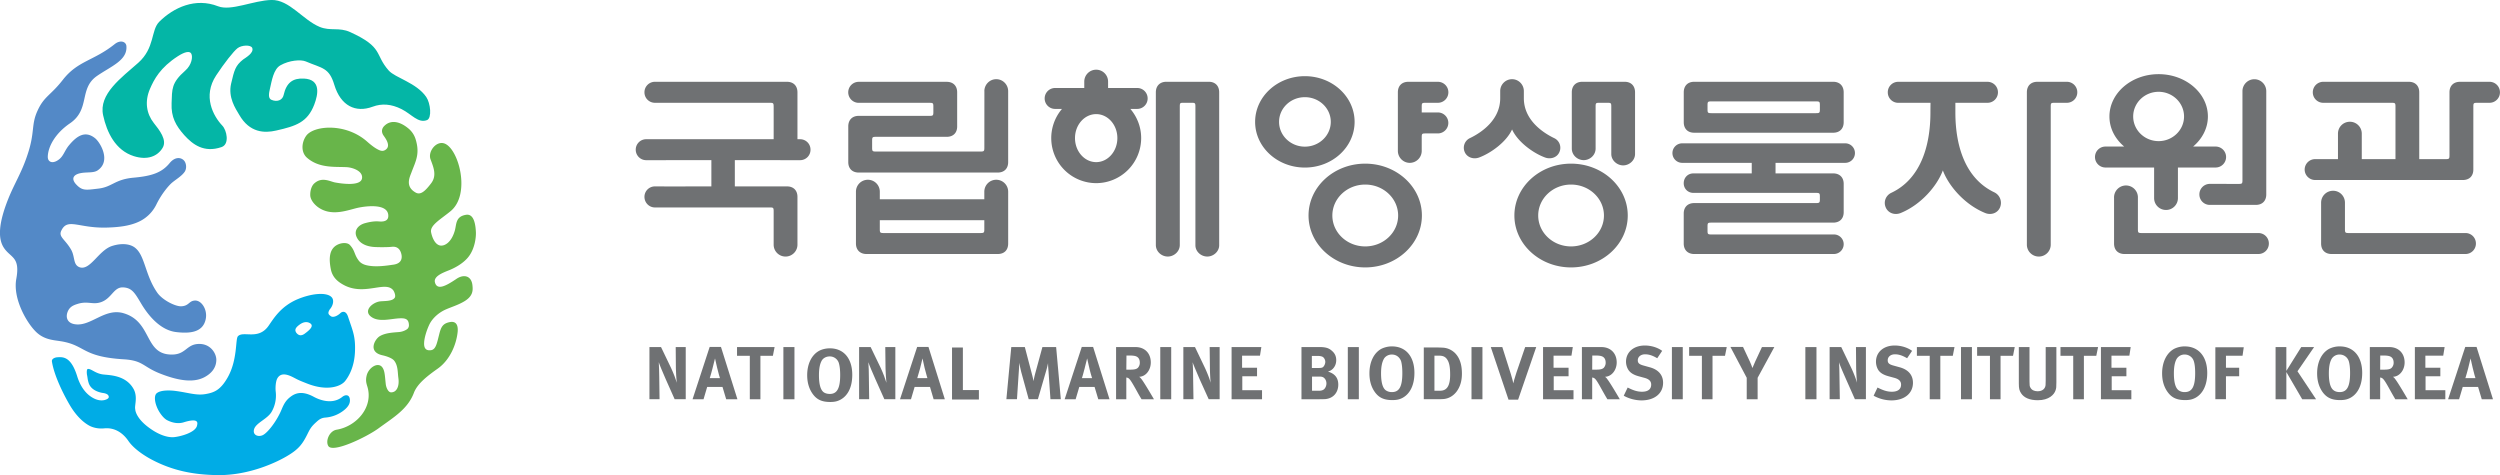 <svg xmlns="http://www.w3.org/2000/svg" width="789.196pt" height="150pt" viewBox="0 0 789.196 150"><path fill="#5389c7" d="M561.626 604.408c-1.619-.645-1.553-1.214-3.401-1.324-3.924-.245-3.524-1.316-5.866-1.688-.711-.115-1.635-.135-2.424-1.002-.83-.883-2.048-3.037-1.717-4.827.372-2.044-.498-1.942-1.132-2.853-.597-.855-.552-2.277.38-4.615.56-1.403 1.263-2.474 1.803-4.137.707-2.101.315-2.755.928-4.088.613-1.361 1.23-1.427 2.375-2.902 1.39-1.774 2.873-1.758 4.819-3.311.54-.442 1.067-.245 1.108.16.122 1.348-1.443 1.892-2.768 2.816-1.68 1.185-.592 3.11-2.51 4.414-1.385.949-2.047 2.187-2.064 3.127 0 .479.425.659.94.315.536-.34.593-.866 1.063-1.422.74-.883 1.505-1.353 2.404-.642.49.384 1.545 2.15.237 3.02-.4.258-1.018.127-1.619.258-.6.131-.875.483-.392 1.026.592.638.911.548 2.13.405 1.254-.16 1.483-.838 3.188-1.01 1.733-.151 2.681-.458 3.421-1.357.58-.711 1.218-.523 1.44-.122.142.273.15.654-.025.92-.266.392-.806.71-1.157 1-.323.262-1.006 1.064-1.488 2.057a3.428 3.428 0 0 1-1.558 1.57c-.887.437-1.958.56-3.139.588-2.587.057-3.585-.924-4.173.266-.307.609.343.801.923 1.823.364.67.152 1.41.802 1.623.989.298 1.765-1.61 3.02-2 .961-.306 1.774-.17 2.204.23.87.76.89 2.559 2.023 4.161.49.683 1.7 1.284 2.24 1.247.724-.045.695-.515 1.267-.536.601-.028 1.182.838 1.002 1.725-.25 1.263-1.496 1.378-2.796 1.214-1.271-.163-2.392-1.238-3.242-2.669-.584-.981-.85-1.463-1.688-1.5-.879-.033-1.05 1.038-2.064 1.382-.773.265-1.222-.135-2.167.159-.429.13-.776.286-.956.78-.184.52.004 1.064.793 1.133 1.435.147 2.714-1.537 4.427-1.046 2.62.752 1.974 3.658 4.25 3.854 1.624.143 1.558-.98 2.838-.98 1.075-.005 1.606.907 1.594 1.503-.012.765-.499 1.288-1.145 1.62-.878.445-2.137.424-4.128-.365" style="stroke-width:4.088" transform="matrix(3.38 0 0 3.38 -1847.828 -1925.004)"/><path fill="#00ace6" d="M574.213 604.836c.445.24.707.33 1.201.527 1.856.72 3.107.261 3.512-.245.38-.483.85-1.341.92-2.69.069-1.492-.209-1.995-.646-3.327-.217-.646-.605-.43-.691-.348-.31.294-.691.454-.912.31-.065-.056-.188-.126-.22-.245-.045-.13.077-.351.155-.441.274-.327.384-.818.143-1.083-.454-.503-1.88-.376-3.225.196-1.545.674-2.179 1.762-2.682 2.481-.96 1.357-2.354.421-2.853.965-.245.261-.02 2.183-.952 3.834-.683 1.206-1.276 1.427-2.09 1.566-.817.139-1.544-.119-2.66-.278-.67-.098-1.513-.107-1.88.196-.262.213-.185.805.007 1.271.18.47.605 1.08.99 1.26.453.228.989.343 1.504.191 1.5-.47 1.3.103 1.267.282-.127.687-1.643 1.063-2.191 1.1-.666.045-1.43-.302-1.966-.654-1.643-1.063-1.619-1.966-1.619-1.966-.086-.315.25-1.104-.139-1.852-.744-1.373-2.35-1.308-2.93-1.394-.68-.11-1.03-.519-1.341-.507-.172.004-.099.528-.099.528.078.376.045.396.152.756.249.866 1.394.969 1.394.969.425.077.47.237.49.33.029.127-.123.213-.123.213s-.441.31-1.144.013c-1.104-.479-1.533-1.64-1.684-2.134-.577-1.84-1.316-1.803-1.868-1.762-.156.008-.54.114-.487.405.217 1.36 1.12 3.13 1.684 4.087.601 1.006 1.23 1.554 1.713 1.84.425.261.977.355 1.476.306 1.153-.114 1.892.618 2.273 1.182.502.727 1.467 1.361 2.166 1.733 2.023 1.07 3.998 1.418 6.148 1.451 2.988.041 5.645-1.239 6.659-1.876.915-.56 1.28-1.03 1.704-1.876.266-.532.364-.753.863-1.198.298-.278.503-.397.862-.425a3.17 3.17 0 0 0 1.807-.752c.348-.303.507-.601.47-.936-.037-.479-.42-.47-.699-.25-1.018.826-2.334.188-2.685-.008-1.145-.613-1.77-.306-2.22.053-.372.299-.556.618-.78 1.157-.43 1.042-1.284 2.163-1.763 2.383-.425.192-.968-.016-.793-.576.197-.601 1.268-.944 1.644-1.631a3.065 3.065 0 0 0 .372-1.852c-.05-.425.008-.993.147-1.242.38-.687 1.185-.262 1.618-.037m.41-4.95c.396-.315.731-.32.964-.205.515.245.029.666-.388.977-.417.331-.675.143-.826-.049-.13-.196-.172-.405.25-.723" style="stroke-width:4.088" transform="matrix(3.38 0 0 3.38 -1847.828 -1925.004)"/><path fill="#04b6a6" d="M584.2 579.72c-.96-.482-1.839-.548-2.705-.225-1.594.593-2.984-.086-3.577-2.044-.486-1.627-1.136-1.533-2.67-2.187-.461-.192-1.536-.11-2.366.364-.642.36-.805 1.447-.977 2.191-.086.384-.2.895.143 1.034.56.237 1.03.008 1.133-.437.265-1.185.87-1.598 1.892-1.55 1.619.074 1.333 1.48.973 2.429-.638 1.66-1.709 2.007-3.552 2.424-1.108.261-2.494.208-3.454-1.464-.352-.592-1.059-1.63-.76-2.918.298-1.271.4-1.676 1.111-2.244.278-.2 1.034-.622.863-1.084-.127-.318-.99-.277-1.37.017-.372.282-1.255 1.414-1.999 2.542-1.287 1.946-.273 3.802.577 4.697.409.43.695 1.73-.074 1.999-1.643.564-2.694-.241-3.482-1.112-.781-.883-1.243-1.68-1.186-2.992.053-1.308-.04-1.88 1.28-3.041.605-.532.715-1.288.56-1.578-.14-.274-.601-.184-1.243.229-1.664 1.07-2.232 2.17-2.616 3.057-.507 1.173-.335 2.306.351 3.18.515.655 1.288 1.595.822 2.343-.466.764-1.398 1.169-2.686.76-1.712-.544-2.518-2.22-2.861-3.81-.442-1.986 1.717-3.52 3.282-4.909 1.558-1.39 1.165-3.02 1.95-3.822 1.35-1.345 3.385-2.285 5.502-1.455 1.214.474 3.299-.548 4.987-.589 1.664-.04 2.927 1.86 4.5 2.514 1.01.417 1.808.008 2.854.487 3.143 1.434 2.248 2.064 3.601 3.593.597.674 2.588 1.136 3.5 2.465.404.588.539 1.966.077 2.158-.83.327-1.43-.544-2.38-1.022" style="stroke-width:4.088" transform="matrix(3.38 0 0 3.38 -1847.828 -1925.004)"/><path fill="#68b54a" d="M590.198 589.593c-.936.163-.863.83-1.01 1.414-.29 1.1-.932 1.541-1.406 1.447-.494-.115-.74-.797-.826-1.239-.118-.65.88-1.19 1.828-1.97 1.888-1.565.764-5.772-.548-6.303-.777-.315-1.598.727-1.333 1.46.278.747.61 1.516.062 2.24-.54.71-.973 1.127-1.435.878-1.026-.564-.572-1.443-.405-1.893.388-1.046.818-1.729.376-3.127a2.093 2.093 0 0 0-.687-.993c-.752-.621-1.594-.822-2.203-.241-.225.212-.335.507-.135.858.131.213.818 1.01.213 1.402-.213.14-.421.11-.683-.028-.282-.14-.613-.38-1.018-.74-2.019-1.79-5.02-1.512-5.702-.54-.441.626-.49 1.541.078 2.04 1.14.998 2.604.826 3.72.883.547.037 1.487.348 1.426 1.006-.07.821-1.966.527-2.55.417-.47-.103-1.198-.528-1.885.07-.237.187-.417.612-.405 1.123.008.454.438.969.916 1.243 1.226.732 2.645.13 3.536-.066.834-.175 2.64-.38 2.824.59.082.494-.18.747-.862.686-.433-.037-.87.045-1.296.16-.588.159-1.005.608-.834 1.168.225.691.912 1.01 1.709 1.059.478.025 1.21.025 1.602-.016.258-.033.687-.013.875.54.135.38.172 1.025-.752 1.132-.397.053-1.66.282-2.563.02-.343-.102-.531-.27-.646-.433-.425-.577-.319-.908-.813-1.435-.262-.282-.998-.225-1.44.172-.375.347-.563.944-.334 2.097.167.85.78 1.255 1.328 1.532 1.917.928 3.785-.486 4.505.438.106.147.253.527.13.699-.245.368-1.103.274-1.455.347-.715.147-1.553.949-.625 1.5.715.426 1.79.094 2.571.066.454-.012.805.033.838.589a.487.487 0 0 1-.094.355c-.086.11-.413.294-.785.335-.544.05-1.32.066-1.864.405-.458.298-1.095 1.46.258 1.766.38.082.911.261 1.103.499.38.466.331 1.16.397 1.602.118.793-.155 1.373-.679 1.365-.294-.004-.47-.51-.494-.756-.09-.764-.078-1.288-.352-1.615-.417-.482-1.271.078-1.439.818-.11.474-.016.728.078 1.042.56 1.885-1.006 3.683-2.87 3.998-.69.11-1.07 1.059-.784 1.525.425.686 3.593-.846 4.696-1.656 1.37-1.005 2.723-1.778 3.3-3.323.347-.9 1.377-1.647 2.231-2.256 1.145-.814 1.73-2.257 1.852-3.418.065-.711-.196-1.005-.691-.928-.72.127-.867.487-1.038 1.173-.209.818-.303 1.403-.773 1.46-.458.061-.65-.188-.63-.675.017-.49.23-1.169.483-1.712.327-.679.99-1.182 1.561-1.427.52-.225 1.05-.384 1.574-.674.957-.511.944-1.084.9-1.53-.078-.948-.818-1.127-1.538-.617-.976.655-1.77 1.063-1.97.295-.135-.54.675-.867 1.173-1.071.593-.22 1.472-.666 1.983-1.34.568-.74.695-1.791.67-2.286-.057-1.263-.42-1.705-.944-1.606" style="stroke-width:4.088" transform="matrix(3.38 0 0 3.38 -1847.828 -1925.004)"/><path fill="#6f7173" d="M704.928 581.924h12.979c.605 0 .98-.376.98-.98v-2.792c0-.605-.375-.986-.98-.986h-12.979c-.609 0-.977.38-.977.986v2.791c0 .605.368.981.977.981m1.243-2.563c0-.335.033-.363.368-.363h9.757c.335 0 .368.028.368.363v.368c0 .336-.033.368-.368.368h-9.757c-.335 0-.368-.032-.368-.368zM706.171 590.685c0-.331.033-.364.352-.364h11.38c.61 0 .985-.368.985-.977v-2.645c0-.6-.376-.977-.985-.977h-5.38v-.985h6.508a.909.909 0 0 0 .908-.911.906.906 0 0 0-.908-.912h-15.226a.91.91 0 1 0 0 1.823h6.495v.985h-5.44c-.54 0-.912.405-.912.92 0 .495.372.9.911.9h11.434c.339 0 .371.036.371.36v.248c0 .299-.045.344-.355.344h-11.38c-.61 0-.981.38-.981.977v2.8c0 .597.372.98.98.98h13.049a.92.92 0 0 0 .911-.923.91.91 0 0 0-.911-.903h-11.438c-.335 0-.368-.029-.368-.364zM621.42 584.488a.97.97 0 0 0 .973-.977.97.97 0 0 0-.973-.98h-.246v-4.379c0-.609-.376-.985-.977-.985-.502.008-11.8 0-12.336 0a.976.976 0 0 0-.977.985c0 .54.433.973.977.977.499.004 10.383 0 10.722 0 .335 0 .364.025.368.364.004.282 0 3.037 0 3.037h-11.904a.975.975 0 0 0-.977.981c0 .54.438.977.977.977l6.087-.004v2.453s-4.738.008-5.273 0a.974.974 0 0 0-.977.977c0 .54.433.989.977.989h10.734c.323 0 .356.025.356.36v3.119c0 .609.494 1.107 1.112 1.107.609 0 1.111-.498 1.111-1.107v-4.468c0-.605-.376-.977-.976-.977h-4.873v-2.453l6.095.004M777.695 579.493c0-.34.033-.364.372-.364h1.14a.976.976 0 0 0 .973-.977.978.978 0 0 0-.973-.985h-2.755c-.605 0-.985.376-.985.985v5.866c0 .335-.029.372-.368.372h-2.456v-6.238c0-.609-.372-.985-.977-.985h-7.988a.979.979 0 0 0-.977.985c0 .54.438.977.977.977h6.377c.335 0 .368.025.368.364v4.897h-3.148v-2.383a1.11 1.11 0 0 0-1.111-1.108c-.622 0-1.112.495-1.112 1.108v2.383h-2.126a.98.98 0 0 0-.985.973c0 .54.446.977.985.977h13.788c.605 0 .98-.368.98-.977zM753.623 585.173a.979.979 0 1 0 0-1.958h-2.1c.85-.72 1.38-1.709 1.38-2.808 0-2.179-2.067-3.953-4.602-3.953-2.542 0-4.594 1.774-4.594 3.953 0 1.1.523 2.089 1.377 2.808h-1.745c-.54 0-.981.43-.981.981 0 .54.441.977.98.977h4.542v2.857c0 .613.495 1.108 1.116 1.108.61 0 1.108-.495 1.108-1.108v-2.857zm-5.322-7.072c1.308 0 2.375 1.034 2.375 2.306 0 1.267-1.067 2.301-2.375 2.301-1.312 0-2.375-1.034-2.375-2.301 0-1.272 1.063-2.306 2.375-2.306M674.2 584.812c-2.922 0-5.293 2.167-5.293 4.844 0 2.674 2.371 4.848 5.294 4.848 2.918 0 5.293-2.174 5.293-4.848 0-2.677-2.375-4.844-5.293-4.844m0 7.73c-1.697 0-3.07-1.291-3.07-2.886 0-1.594 1.373-2.89 3.07-2.89 1.7 0 3.074 1.296 3.074 2.89 0 1.595-1.374 2.886-3.074 2.886M693.423 584.812c-2.919 0-5.29 2.167-5.29 4.844 0 2.674 2.371 4.848 5.29 4.848 2.922 0 5.297-2.174 5.297-4.848 0-2.677-2.375-4.844-5.297-4.844m0 7.73c-1.693 0-3.066-1.291-3.066-2.886 0-1.594 1.373-2.89 3.066-2.89 1.696 0 3.074 1.296 3.074 2.89 0 1.595-1.378 2.886-3.074 2.886M668.565 576.642c-2.567 0-4.647 1.913-4.647 4.268 0 2.358 2.08 4.267 4.647 4.267 2.563 0 4.644-1.909 4.644-4.267 0-2.355-2.08-4.268-4.644-4.268m0 6.582c-1.332 0-2.411-1.039-2.411-2.314 0-1.275 1.079-2.306 2.411-2.306 1.333 0 2.42 1.03 2.42 2.306 0 1.275-1.087 2.314-2.42 2.314M677.25 583.618c0 .613.498 1.12 1.112 1.12a1.12 1.12 0 0 0 1.116-1.12v-1.268c0-.335.032-.36.363-.36h1.145a.984.984 0 0 0 .977-.984.98.98 0 0 0-.977-.977h-1.508v-.536c0-.34.032-.364.363-.364h1.145a.981.981 0 0 0 0-1.962h-2.751c-.61 0-.985.376-.985.985zM738.225 579.493c0-.34.029-.364.368-.364h1.136a.974.974 0 0 0 .977-.977.976.976 0 0 0-.977-.985h-2.747c-.613 0-.985.376-.985.985v14.23c0 .609.499 1.107 1.116 1.107.613 0 1.112-.498 1.112-1.107z" style="stroke-width:4.088" transform="matrix(3.38 0 0 3.38 -1847.828 -1925.004)"/><path fill="#6f7173" d="M756.131 586.342c0 .335-.033.363-.368.363l-2.681-.004a.98.98 0 0 0-.973.986.97.97 0 0 0 .973.977h4.296c.605 0 .977-.372.977-.977v-9.643c0-.613-.499-1.116-1.112-1.116-.613 0-1.112.503-1.112 1.116zM746.366 590.925c0 .335.029.368.372.368h10.882c.544 0 .977.433.977.977a.973.973 0 0 1-.977.981h-12.5c-.61 0-.981-.372-.981-.981v-4.247a1.115 1.115 0 1 1 2.227 0zM765.704 590.925c0 .335.033.368.368.368h10.89a.97.97 0 0 1 .973.977.972.972 0 0 1-.973.981h-12.504c-.605 0-.981-.372-.981-.981v-3.81c0-.621.498-1.116 1.12-1.116.613 0 1.107.495 1.107 1.116zM640.854 592.27v-4.84a1.113 1.113 0 0 0-2.228 0v.707h-9.761v-.707a1.113 1.113 0 0 0-2.228 0v4.84c0 .597.38.981.985.981h12.255c.605 0 .977-.356.977-.981m-2.228-1.345c0 .331-.028.368-.363.368h-9.026c-.34 0-.372-.037-.372-.368v-.834h9.761zM658.341 592.438c0 .58.524 1.05 1.108 1.05.58 0 1.112-.47 1.112-1.05V578.15c0-.604-.368-.985-.977-.985h-3.953c-.605 0-.985.38-.985.985v14.258c0 .613.531 1.08 1.116 1.08.576 0 1.12-.467 1.12-1.08v-12.917c0-.339.025-.364.348-.364h.743c.336 0 .368.025.368.364zM697.183 583.915c0 .58.527 1.059 1.107 1.059.585 0 1.112-.478 1.112-1.059v-5.763c0-.605-.368-.986-.973-.986h-3.952c-.61 0-.982.38-.982.986v5.248c0 .617.528 1.083 1.112 1.083.58 0 1.112-.466 1.112-1.083v-3.908c0-.339.025-.364.36-.364h.744c.33 0 .36.025.36.364zM633.867 579.986c0 .335-.037.363-.364.363h-6.606c-.605 0-.977.377-.977.986v3.331c0 .605.372.977.977.977h12.979c.609 0 .977-.372.977-.977v-6.622c0-.613-.495-1.12-1.112-1.12-.618 0-1.112.507-1.112 1.12h.004l-.004 5.273c0 .327-.033.364-.368.364h-9.757c-.323 0-.356-.037-.356-.364v-.638c0-.339.033-.372.356-.372h6.61c.604 0 .976-.367.976-.968v-3.189c0-.605-.372-.98-.977-.98h-8.216a.98.98 0 0 0 0 1.962h6.606c.327 0 .364.02.364.36zM692.33 583.746c-.224.503-.817.678-1.324.495-1.108-.405-2.563-1.456-3.09-2.625-.528 1.17-1.987 2.22-3.086 2.625-.507.183-1.096.008-1.329-.495a.996.996 0 0 1 .49-1.324c1.162-.56 2.817-1.75 2.817-3.72v-.667a1.11 1.11 0 0 1 1.108-1.111c.605 0 1.1.498 1.1 1.111v.667c0 1.97 1.663 3.16 2.82 3.72a.991.991 0 0 1 .494 1.324M733.48 588.92a1.093 1.093 0 0 0-.511-1.423c-2.657-1.255-3.65-4.21-3.65-7.468v-.9h3.004a.976.976 0 0 0 .973-.976.978.978 0 0 0-.973-.985h-8.343a.973.973 0 0 0-.973.985c0 .54.43.977.973.977h3.017s-.008.572-.008.899c0 3.258-.99 6.25-3.65 7.505-.524.245-.761.854-.516 1.386.241.531.85.72 1.386.503 1.913-.781 3.409-2.539 3.94-3.982.536 1.443 2.032 3.2 3.957 3.982.524.216 1.137.028 1.374-.503M653.88 578.723a.973.973 0 0 0-.972-.977h-2.723v-.597a1.111 1.111 0 1 0-2.224 0v.597h-2.722a.977.977 0 1 0 0 1.954h.642a4.206 4.206 0 0 0 3.192 6.933 4.21 4.21 0 0 0 4.202-4.207c0-1.042-.384-1.99-1.01-2.726h.643a.976.976 0 0 0 .972-.977m-4.807 5.947c-1.091 0-1.978-1.01-1.978-2.244 0-1.239.887-2.24 1.978-2.24 1.092 0 1.979 1.001 1.979 2.24 0 1.234-.887 2.244-1.979 2.244M641.144 601.945h1.267l.638 2.436c.094.356.127.495.172.748a8.34 8.34 0 0 1 .171-.768l.658-2.416h1.284l.437 4.868h-.968l-.18-2.591c-.025-.315-.045-.524-.045-.785-.058.282-.09.425-.176.72l-.773 2.656h-.858l-.7-2.55a100.67 100.67 0 0 1-.191-.847c0 .282-.013.56-.037.855l-.168 2.542h-.989zM647.728 601.928h1.058l1.533 4.888h-1.05l-.344-1.148h-1.43l-.34 1.148h-1.026zm.012 2.918h.952s-.163-.507-.265-.977c-.053-.225-.197-.866-.197-.866s-.147.572-.237.944c-.094.343-.15.584-.253.9M650.932 601.94l1.82.003c.858 0 1.422.58 1.422 1.435 0 .724-.478 1.325-1.083 1.34.102.083.139.12.208.21.278.347 1.17 1.888 1.17 1.888h-1.158c-.196-.319-.27-.454-.457-.793-.49-.883-.642-1.112-.806-1.194-.053-.02-.081-.036-.16-.04v2.027h-.956zm.97.792-.013 1.32h.331c.421 0 .605-.044.74-.163a.682.682 0 0 0 .188-.49c0-.299-.119-.503-.352-.593-.11-.045-.318-.074-.556-.074z" style="stroke-width:4.088" transform="matrix(3.38 0 0 3.38 -1847.828 -1925.004)"/><path fill="#6f7173" d="M655.06 606.816h1.021v-4.872h-1.022z" style="stroke-width:4.088" transform="matrix(3.38 0 0 3.38 -1847.828 -1925.004)"/><path fill="#6f7173" d="M657.215 601.945h1.088l.932 1.95c.24.523.437 1.034.527 1.381a19.73 19.73 0 0 1-.066-1.332l-.024-2h.932v4.87h-1.022l-.842-1.86c-.262-.614-.56-1.297-.662-1.599.037.396.049.977.049 1.382l.032 2.076h-.944z" style="stroke-width:4.088" transform="matrix(3.38 0 0 3.38 -1847.828 -1925.004)"/><path fill="#6f7173" d="M661.72 601.944v4.872h2.844v-.842h-1.843v-1.304h1.377v-.797H662.7v-1.128h1.672l.127-.801z" style="stroke-width:4.088" transform="matrix(3.38 0 0 3.38 -1847.828 -1925.004)"/><path fill="#6f7173" d="M668.247 601.94h1.648c.597 0 .907.09 1.197.355.278.237.401.52.401.867 0 .33-.114.605-.327.821-.143.127-.225.18-.445.25.65.196.964.592.964 1.222 0 .682-.42 1.3-1.275 1.353-.151 0-.356.008-.621.008h-1.542zm.97.833v1.124h.58c.233 0 .339-.012.425-.06.13-.074.25-.316.25-.512s-.115-.409-.279-.486a1.01 1.01 0 0 0-.404-.066zm.016 1.926v1.324h.633c.209 0 .348-.037.462-.119.143-.11.25-.33.25-.564 0-.278-.148-.515-.356-.6-.123-.037-.156-.041-.38-.041z" style="stroke-width:4.088" transform="matrix(3.38 0 0 3.38 -1847.828 -1925.004)"/><path fill="#6f7173" d="M672.575 606.816h1.03v-4.872h-1.03z" style="stroke-width:4.088" transform="matrix(3.38 0 0 3.38 -1847.828 -1925.004)"/><path fill="#6f7173" d="M676.699 601.88c1.3 0 2.097.952 2.097 2.476 0 1.1-.385 1.926-1.088 2.318-.29.16-.568.22-.972.22-.74 0-1.214-.2-1.586-.682-.372-.482-.556-1.095-.556-1.81 0-1.051.4-1.893 1.095-2.286a2.255 2.255 0 0 1 1.01-.237m-.013.76c-.33 0-.625.176-.756.43-.167.315-.25.744-.25 1.332 0 .838.152 1.362.434 1.574a.97.97 0 0 0 .585.172c.678 0 .968-.515.968-1.766 0-.49-.04-.854-.118-1.124-.086-.245-.343-.617-.863-.617M679.671 601.977h.977c.286 0 .658.012.859.025.408.036.756.2 1.062.482.446.445.663 1.067.663 1.946 0 .67-.164 1.214-.49 1.66-.3.4-.724.653-1.186.702-.18.017-.413.02-.703.02h-1.182zm.994.769v3.274h.527c.646 0 .94-.466.94-1.496 0-.573-.049-1.05-.245-1.37-.16-.274-.38-.408-.773-.408z" style="stroke-width:4.088" transform="matrix(3.38 0 0 3.38 -1847.828 -1925.004)"/><path fill="#6f7173" d="M684.127 606.816h1.022v-4.872h-1.022z" style="stroke-width:4.088" transform="matrix(3.38 0 0 3.38 -1847.828 -1925.004)"/><path fill="#6f7173" d="M685.929 601.945h1.075l.805 2.542c.02.078.098.335.155.548.025.119.041.164.066.298.033-.143.049-.18.09-.351.077-.262.118-.38.192-.626l.826-2.411 1.034-.004-1.693 4.917h-.895z" style="stroke-width:4.088" transform="matrix(3.38 0 0 3.38 -1847.828 -1925.004)"/><path fill="#6f7173" d="M690.809 601.944v4.872h2.845v-.842h-1.848v-1.304h1.386v-.797h-1.402v-1.128h1.672l.126-.801z" style="stroke-width:4.088" transform="matrix(3.38 0 0 3.38 -1847.828 -1925.004)"/><path fill="#6f7173" d="m694.438 601.94 1.82.003c.858 0 1.43.58 1.43 1.435 0 .724-.487 1.325-1.088 1.34.099.083.144.12.2.21.283.347 1.178 1.888 1.178 1.888h-1.16c-.193-.319-.267-.454-.459-.793-.486-.883-.633-1.112-.805-1.194-.049-.02-.082-.036-.155-.04v2.027h-.96zm.969.792-.008 1.32h.331c.421 0 .6-.044.74-.163a.7.7 0 0 0 .188-.49c0-.299-.119-.503-.352-.593-.11-.045-.314-.074-.556-.074zM701.935 602.296l-.462.69c-.437-.257-.768-.367-1.136-.367-.396 0-.679.233-.679.56 0 .253.131.38.54.49l.589.164c.8.22 1.234.723 1.234 1.447 0 .99-.793 1.643-2.015 1.643-.548 0-1.17-.155-1.66-.437l.368-.765c.454.233.85.393 1.337.393.564 0 .858-.237.858-.67 0-.315-.204-.516-.641-.63l-.54-.147c-.482-.135-.78-.327-.96-.613a1.47 1.47 0 0 1-.21-.748c0-.892.724-1.509 1.755-1.509.596 0 1.197.184 1.622.499" style="stroke-width:4.088" transform="matrix(3.38 0 0 3.38 -1847.828 -1925.004)"/><path fill="#6f7173" d="M702.844 606.816h1.014v-4.872h-1.014zM704.454 601.944v.817h1.19v4.055h.993v-4.055h1.165l.163-.817z" style="stroke-width:4.088" transform="matrix(3.38 0 0 3.38 -1847.828 -1925.004)"/><path fill="#6f7173" d="M708.308 601.928h1.177l.633 1.353c.119.261.184.437.246.62.053-.142.155-.38.261-.608l.63-1.353h1.157l-1.562 2.873v2.003h-1.018v-2.003z" style="stroke-width:4.088" transform="matrix(3.38 0 0 3.38 -1847.828 -1925.004)"/><path fill="#6f7173" d="M715.308 606.816h1.038v-4.872h-1.038z" style="stroke-width:4.088" transform="matrix(3.38 0 0 3.38 -1847.828 -1925.004)"/><path fill="#6f7173" d="M717.574 601.945h1.088l.936 1.95c.245.523.437 1.034.535 1.381-.04-.38-.073-1.005-.081-1.332l-.017-2h.928v4.87h-1.026l-.826-1.86c-.27-.614-.572-1.297-.662-1.599.033.396.041.977.045 1.382l.033 2.076h-.953zM725.277 602.296l-.466.69c-.442-.257-.773-.367-1.137-.367-.4 0-.674.233-.674.56 0 .253.127.38.535.49l.593.164c.797.22 1.23.723 1.23 1.447 0 .99-.8 1.643-2.01 1.643a3.463 3.463 0 0 1-1.664-.437l.364-.765c.461.233.854.393 1.336.393.564 0 .863-.237.863-.67 0-.315-.209-.516-.638-.63l-.54-.147c-.49-.135-.793-.327-.968-.613a1.502 1.502 0 0 1-.197-.748c0-.892.712-1.509 1.746-1.509.597 0 1.194.184 1.627.499" style="stroke-width:4.088" transform="matrix(3.38 0 0 3.38 -1847.828 -1925.004)"/><path fill="#6f7173" d="M725.725 601.944v.817h1.198v4.055h.99v-4.055h1.164l.16-.817zM729.844 606.816h1.021v-4.872h-1.021zM731.35 601.944v.817h1.198v4.055h.99v-4.055h1.164l.16-.817z" style="stroke-width:4.088" transform="matrix(3.38 0 0 3.38 -1847.828 -1925.004)"/><path fill="#6f7173" d="M735.245 601.945h.997v3.209c0 .363.012.45.086.576.114.217.343.34.67.34.425 0 .7-.213.744-.569.012-.11.012-.176.012-.43v-3.126h.998v3.282c0 .466-.008.548-.078.76-.127.389-.605.92-1.655.92-.744 0-1.284-.22-1.562-.65-.167-.253-.212-.45-.212-.915z" style="stroke-width:4.088" transform="matrix(3.38 0 0 3.38 -1847.828 -1925.004)"/><path fill="#6f7173" d="M739.135 601.944v.817h1.19v4.055h.997v-4.055h1.157l.167-.817zM742.913 601.944v4.872h2.841v-.842h-1.835v-1.304h1.373v-.797h-1.394v-1.128h1.672l.123-.801z" style="stroke-width:4.088" transform="matrix(3.38 0 0 3.38 -1847.828 -1925.004)"/><path fill="#6f7173" d="M750.74 601.88c1.3 0 2.102.952 2.102 2.476 0 1.1-.389 1.926-1.088 2.318-.298.16-.568.22-.977.22-.731 0-1.21-.2-1.581-.682-.377-.482-.569-1.095-.569-1.81 0-1.051.413-1.893 1.108-2.286a2.237 2.237 0 0 1 1.006-.237m-.017.76a.856.856 0 0 0-.752.43c-.167.315-.245.744-.245 1.332 0 .838.151 1.362.437 1.574a.928.928 0 0 0 .577.172c.682 0 .973-.515.973-1.766 0-.49-.041-.854-.127-1.124a.883.883 0 0 0-.863-.617" style="stroke-width:4.088" transform="matrix(3.38 0 0 3.38 -1847.828 -1925.004)"/><path fill="#6f7173" d="M753.6 601.962v4.852h.99v-2.146h1.234v-.797h-1.234v-1.12h1.549l.114-.789zM761.62 601.944l-1.39 2.224v-2.224h-1.005v4.872h1.006v-2.542l1.48 2.542h1.295l-1.737-2.612 1.553-2.26z" style="stroke-width:4.088" transform="matrix(3.38 0 0 3.38 -1847.828 -1925.004)"/><path fill="#6f7173" d="M765.218 601.88c1.296 0 2.097.952 2.097 2.476 0 1.1-.384 1.926-1.087 2.318-.302.16-.568.22-.98.22-.733 0-1.203-.2-1.583-.682-.368-.482-.56-1.095-.56-1.81 0-1.051.409-1.893 1.104-2.286a2.216 2.216 0 0 1 1.01-.237m-.013.76a.855.855 0 0 0-.76.43c-.168.315-.245.744-.245 1.332 0 .838.15 1.362.441 1.574.143.115.34.172.576.172.67 0 .965-.515.965-1.766 0-.49-.04-.854-.123-1.124a.889.889 0 0 0-.854-.617M768.027 601.94l1.819.003c.866 0 1.43.58 1.43 1.435 0 .724-.482 1.325-1.087 1.34.098.083.143.12.204.21.278.347 1.17 1.888 1.17 1.888h-1.157c-.184-.319-.266-.454-.454-.793-.486-.883-.638-1.112-.81-1.194-.04-.02-.073-.036-.15-.04v2.027h-.965zm.973.792-.008 1.32h.33c.418 0 .602-.044.732-.163a.671.671 0 0 0 .197-.49c0-.299-.123-.503-.356-.593-.11-.045-.315-.074-.556-.074z" style="stroke-width:4.088" transform="matrix(3.38 0 0 3.38 -1847.828 -1925.004)"/><path fill="#6f7173" d="M772.234 601.944v4.872h2.845v-.842h-1.847v-1.304h1.381v-.797h-1.398v-1.128h1.668l.13-.801z" style="stroke-width:4.088" transform="matrix(3.38 0 0 3.38 -1847.828 -1925.004)"/><path fill="#6f7173" d="M776.94 601.928h1.055l1.533 4.888h-1.046l-.344-1.148h-1.434l-.34 1.148h-1.026zm.009 2.918h.944s-.16-.507-.262-.977c-.053-.225-.196-.866-.196-.866l-.229.944c-.094.343-.155.584-.257.9" style="stroke-width:4.088" transform="matrix(3.38 0 0 3.38 -1847.828 -1925.004)"/><path fill="#6f7173" d="M635.61 601.984v4.857h2.51v-.883h-1.496v-3.974z" style="stroke-width:4.088" transform="matrix(3.38 0 0 3.38 -1847.828 -1925.004)"/><path fill="#6f7173" d="M607.35 601.945h1.083l.936 1.95c.241.519.434 1.03.528 1.381-.037-.38-.07-1.005-.078-1.34l-.016-1.991h.936v4.868h-1.035l-.83-1.864c-.265-.613-.56-1.292-.653-1.594.028.396.036.973.045 1.382l.028 2.076h-.944zM612.976 601.928h1.054l1.537 4.888h-1.05l-.344-1.152h-1.43l-.34 1.152h-1.026zm.008 2.914h.952s-.163-.507-.265-.973c-.05-.229-.197-.866-.197-.866l-.237.944c-.09.343-.151.58-.253.895M626.932 601.945h1.079l.94 1.95c.241.519.425 1.03.531 1.381-.04-.38-.073-1.005-.082-1.34l-.024-1.991h.94v4.868h-1.026l-.834-1.864c-.265-.613-.568-1.292-.658-1.594.033.396.041.973.045 1.382l.029 2.076h-.94zM632.354 601.928h1.055l1.529 4.888h-1.047l-.339-1.152h-1.435l-.34 1.152h-1.025zm.008 2.914h.949s-.152-.507-.266-.973l-.192-.866s-.147.572-.23.944c-.093.343-.159.58-.26.895" style="stroke-width:4.088" transform="matrix(3.38 0 0 3.38 -1847.828 -1925.004)"/><path fill="#6f7173" d="M615.53 601.944v.817h1.194v4.055h.99v-4.055h1.164l.16-.817zM619.86 606.816h1.034v-4.872h-1.034z" style="stroke-width:4.088" transform="matrix(3.38 0 0 3.38 -1847.828 -1925.004)"/><path fill="#6f7173" d="M624.2 602.06c1.292 0 2.093.94 2.093 2.473 0 1.107-.38 1.925-1.09 2.317-.291.16-.565.221-.966.221-.744 0-1.214-.2-1.59-.687-.368-.478-.564-1.091-.564-1.81 0-1.055.413-1.889 1.1-2.273.29-.156.646-.241 1.018-.241m-.017.756c-.335 0-.63.167-.76.425-.168.319-.241.752-.241 1.333 0 .842.147 1.36.433 1.581.151.11.352.164.585.164.67 0 .964-.52.964-1.762 0-.494-.045-.85-.126-1.124a.884.884 0 0 0-.855-.617" style="stroke-width:4.088" transform="matrix(3.38 0 0 3.38 -1847.828 -1925.004)"/></svg>
